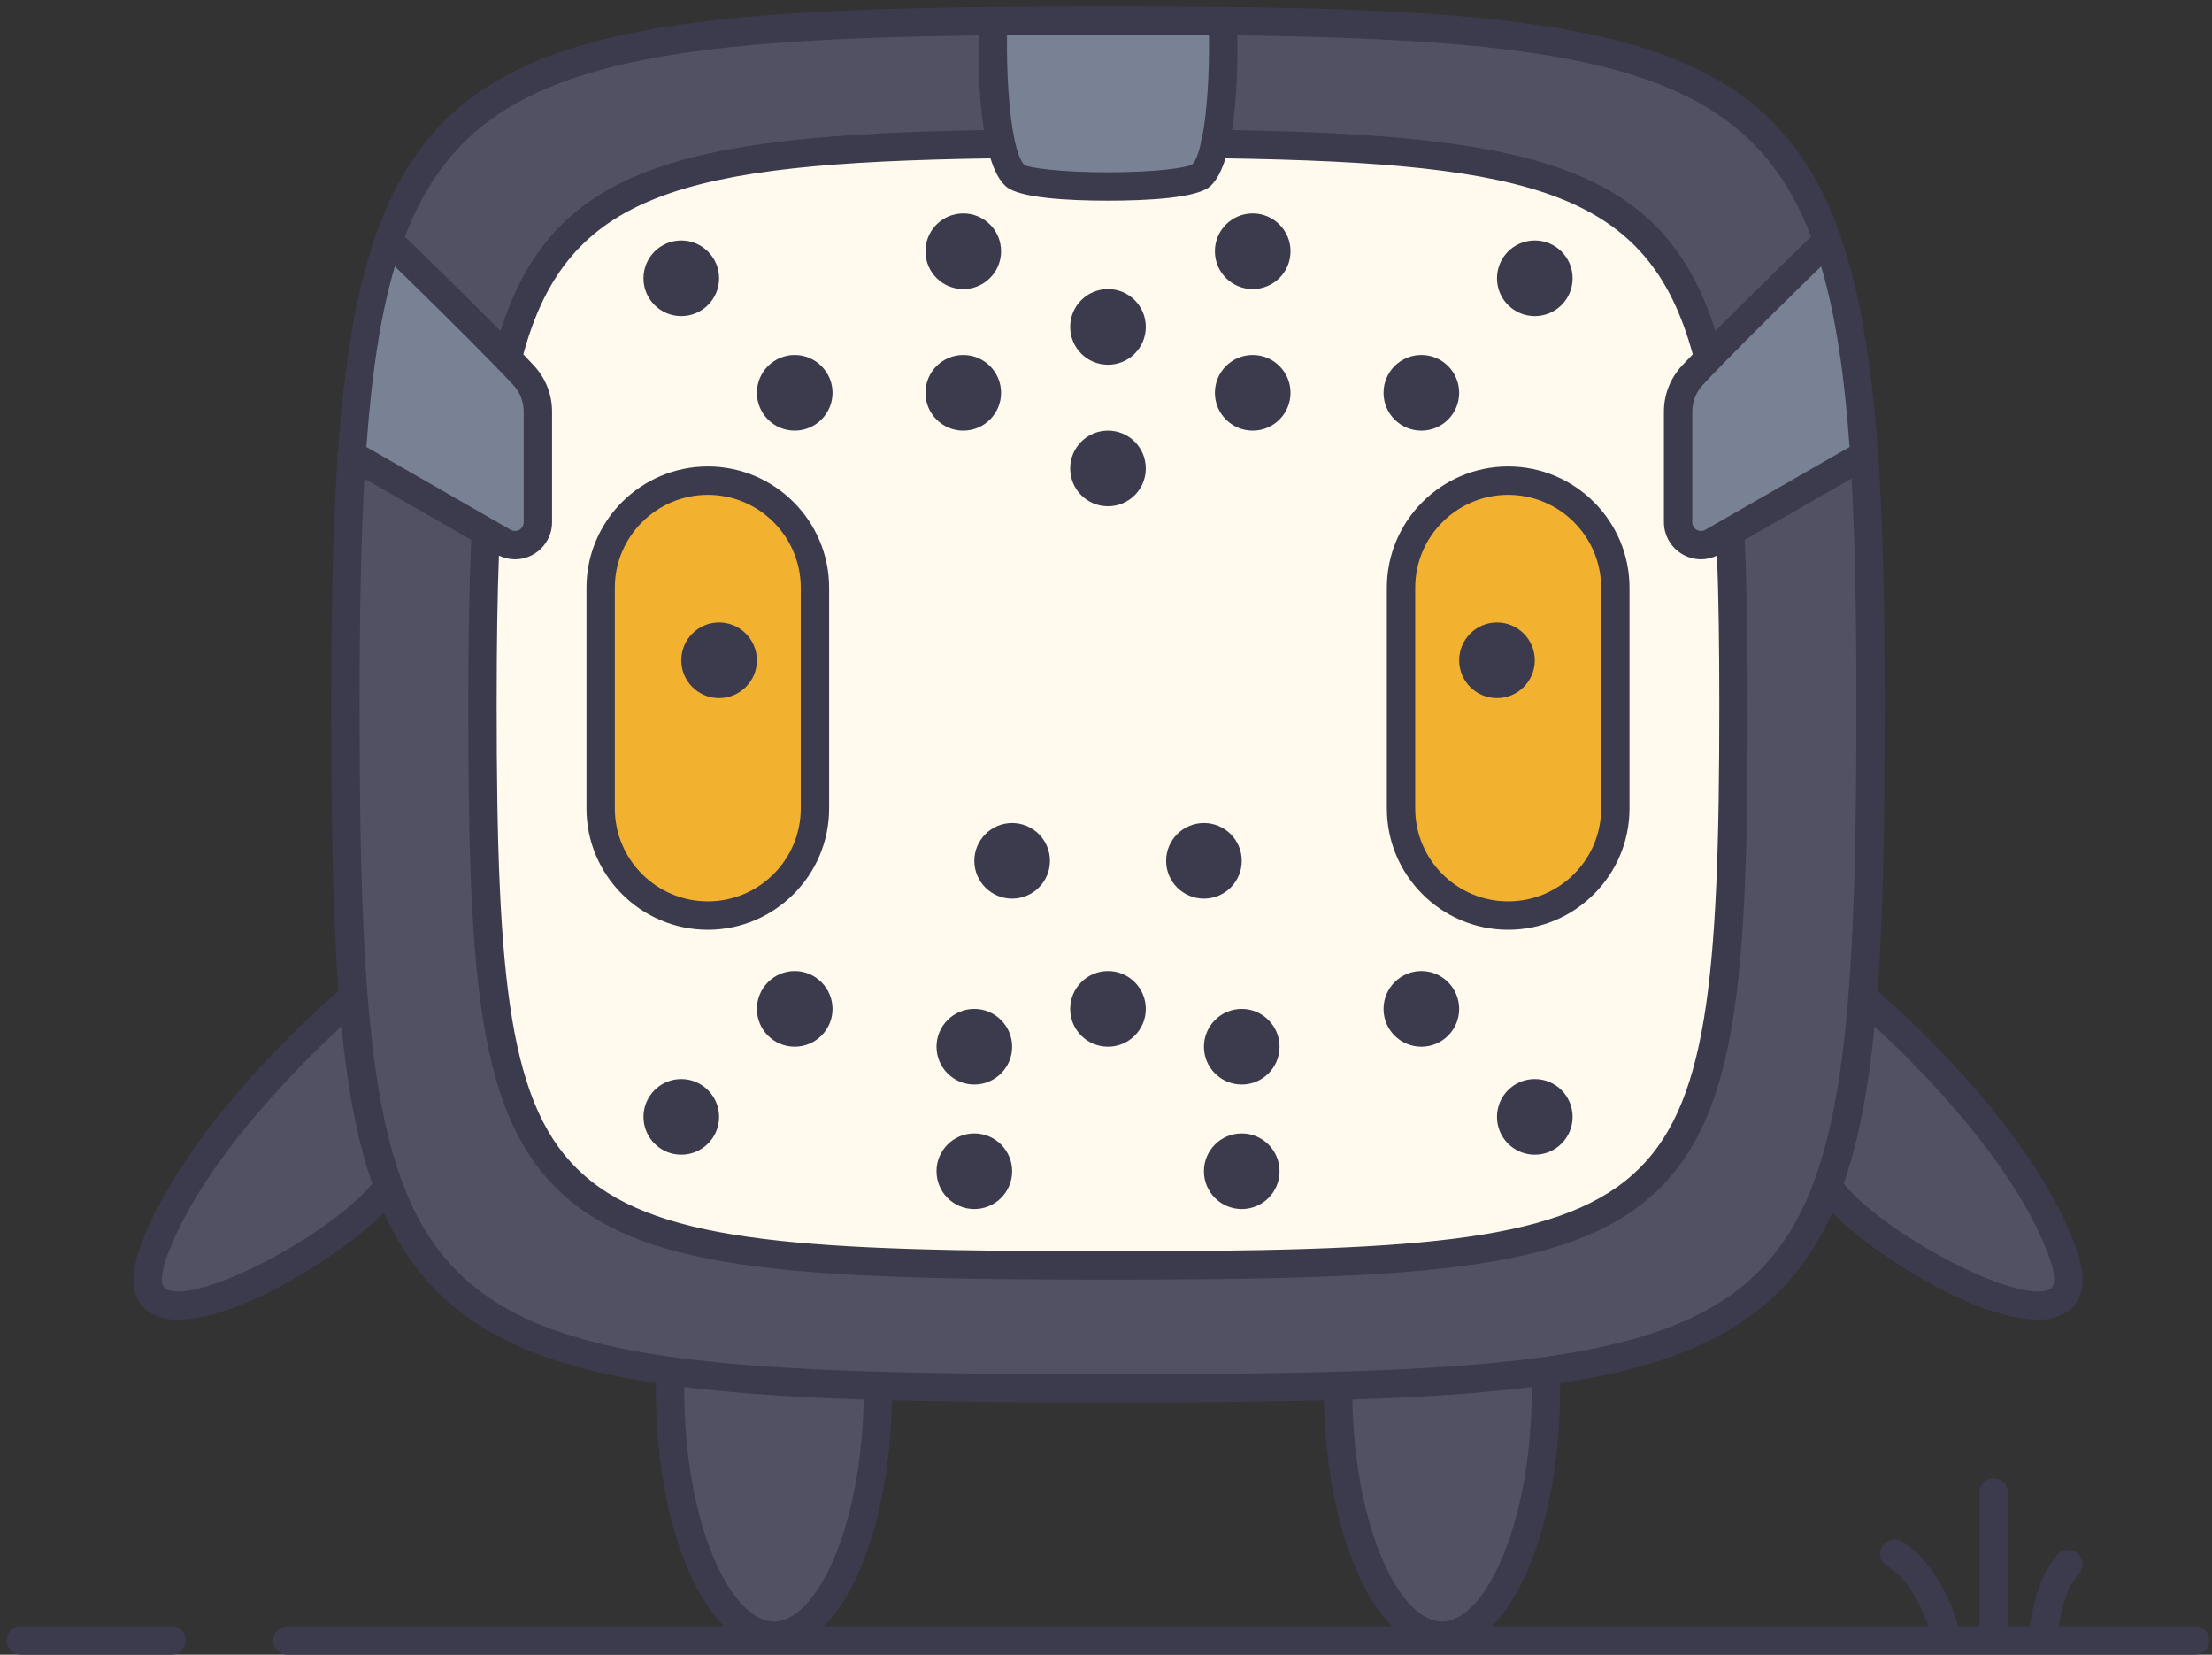 <?xml version="1.0" encoding="UTF-8" standalone="no"?>
<svg width="234px" height="175px" viewBox="0 0 234 175" version="1.1" xmlns="http://www.w3.org/2000/svg" xmlns:xlink="http://www.w3.org/1999/xlink">
    <rect x="0" y="0" width="234" height="175" fill="#333333" stroke="none"/>
    <!-- Generator: Sketch 39.1 (31720) - http://www.bohemiancoding.com/sketch -->
    <title>Slice 1</title>
    <desc>Created with Sketch.</desc>
    <defs></defs>
    <g id="Page-1" stroke="none" stroke-width="1" fill="none" fill-rule="evenodd">
        <path d="M180.993,35.153 C175.527,17.814 161.579,14.793 130.321,14.262 L129.746,14.252 L129.836,13.683 C130.417,10.039 130.433,5.897 130.39,3.752 L130.38,3.236 L130.896,3.243 C160.566,3.634 177.291,5.621 186.356,15.393 C188.726,17.933 190.591,21.028 192.057,24.854 L192.176,25.164 L191.937,25.393 C190.296,26.967 185.667,31.473 181.825,35.354 L181.242,35.943 L180.993,35.153 L180.993,35.153 Z M52.595,35.354 C48.773,31.492 44.133,26.975 42.483,25.393 L42.244,25.164 L42.363,24.854 C43.822,21.046 45.687,17.952 48.063,15.393 C57.14,5.621 73.861,3.634 103.523,3.243 L104.038,3.236 L104.03,3.75 C103.988,6.434 104.05,10.335 104.584,13.683 L104.674,14.252 L104.099,14.262 C72.841,14.793 58.893,17.814 53.427,35.153 L53.178,35.944 L52.595,35.354 L52.595,35.354 Z M18.838,137.1 C18.232,137.1 17.731,137 17.349,136.8 C16.462,136.33 16.395,135 17.148,132.84 C20.808,122.66 31.398,112.21 35.782,108.18 L36.52,107.51 L36.618,108.5 C37.285,115.28 38.344,120.68 39.853,125.02 L39.944,125.28 L39.766,125.5 C35.663,130.49 23.732,137.1 18.838,137.1 C18.837,137.1 18.838,137.1 18.838,137.1 L18.838,137.1 Z M215.58,137.1 C210.687,137.1 198.757,130.48 194.654,125.5 L194.476,125.28 L194.567,125.02 C196.076,120.68 197.135,115.28 197.802,108.5 L197.9,107.51 L198.638,108.18 C203.017,112.19 213.599,122.62 217.271,132.83 C217.805,134.31 218.204,136.2 217.071,136.8 C216.688,137 216.186,137.1 215.581,137.1 L215.58,137.1 L215.58,137.1 Z M117.21,145.83 C78.57,145.83 59.248,144.84 49.038,135.79 C39.138,127 37.54,110.53 37.54,74.502 C37.54,64.474 37.702,56.875 38.051,50.585 L38.096,49.776 L50.362,56.81 L50.349,57.115 C50.136,61.9 50.04,67.262 50.04,74.502 C50.04,103.55 51.031,118.11 60.092,126.14 C68.924,133.98 85.044,134.83 117.21,134.83 C149.375,134.83 165.496,133.98 174.338,126.14 C183.39,118.11 184.38,103.55 184.38,74.502 C184.38,67.262 184.284,61.899 184.071,57.115 L184.058,56.81 L196.324,49.776 L196.369,50.585 C196.718,56.875 196.88,64.474 196.88,74.502 C196.88,110.53 195.282,127 185.382,135.79 C175.172,144.84 155.85,145.83 117.21,145.83 L117.21,145.83 Z M81.88,172 C77.051,172 71.88,161.89 71.88,146.83 L71.88,146.13 L72.441,146.2 C77.58,146.84 83.777,147.27 91.387,147.52 L91.88,147.54 L91.87,148.03 C91.591,162.37 86.479,172 81.88,172 L81.88,172 Z M152.54,172 C147.938,172 142.829,162.37 142.56,148.03 L142.551,147.54 L143.043,147.52 C150.647,147.27 156.841,146.84 161.979,146.2 L162.54,146.13 L162.54,146.83 C162.54,161.89 157.369,172 152.54,172 L152.54,172 Z" id="Fill-81" fill="#515163"></path>
        <path d="M76.07,66.333 C74.141,66.333 72.57,67.903 72.57,69.833 C72.57,71.762 74.141,73.333 76.07,73.333 C78,73.333 79.57,71.762 79.57,69.833 C79.57,67.903 78,66.333 76.07,66.333 L76.07,66.333 Z M74.88,95.83 C69.179,95.83 64.54,91.2 64.54,85.5 L64.54,62.163 C64.54,56.466 69.179,51.833 74.88,51.833 C80.576,51.833 85.21,56.466 85.21,62.163 L85.21,85.5 C85.21,91.2 80.576,95.83 74.88,95.83 L74.88,95.83 Z M158.36,66.333 C156.431,66.333 154.86,67.903 154.86,69.833 C154.86,71.762 156.431,73.333 158.36,73.333 C160.29,73.333 161.86,71.762 161.86,69.833 C161.86,67.903 160.29,66.333 158.36,66.333 L158.36,66.333 Z M159.54,95.83 C153.844,95.83 149.21,91.2 149.21,85.5 L149.21,62.163 C149.21,56.466 153.844,51.833 159.54,51.833 C165.241,51.833 169.88,56.466 169.88,62.163 L169.88,85.5 C169.88,91.2 165.241,95.83 159.54,95.83 L159.54,95.83 Z" id="Fill-82" fill="#F3B130"></path>
        <path d="M117.21,18.722 C112.493,18.722 108.9,18.305 108.152,17.903 L108.1,17.875 L108.055,17.833 C107.587,17.412 107.207,16.529 106.893,15.133 C106.878,15.03 106.867,14.985 106.845,14.917 C106.273,12.231 105.967,7.955 106.03,3.705 L106.038,3.216 L106.525,3.212 C109.927,3.182 113.479,3.163 117.21,3.163 C120.942,3.163 124.494,3.172 127.896,3.212 L128.382,3.218 L128.39,3.705 C128.453,7.866 128.17,12.083 127.65,14.709 L127.638,14.776 L127.607,14.836 C127.556,14.939 127.527,15.07 127.519,15.237 C127.215,16.594 126.863,17.393 126.432,17.777 C125.6,18.276 122.217,18.722 117.21,18.722 L117.21,18.722 Z M54.48,56.653 C54.229,56.653 53.984,56.588 53.771,56.467 L38.238,47.55 L38.261,47.237 C38.841,39.142 39.803,33.039 41.29,28.03 L41.525,27.238 L42.118,27.814 C44.166,29.806 49.313,34.833 52.858,38.484 C52.944,38.589 53.003,38.646 53.061,38.697 C53.671,39.317 54.205,39.88 54.658,40.375 C55.458,41.231 55.9,42.353 55.9,43.533 L55.9,55.233 C55.9,55.727 55.632,56.197 55.2,56.459 C54.976,56.588 54.73,56.653 54.48,56.653 L54.48,56.653 Z M179.943,56.653 C179.698,56.653 179.454,56.589 179.238,56.47 C178.788,56.198 178.52,55.728 178.52,55.233 L178.52,43.533 C178.52,42.365 178.961,41.244 179.762,40.374 L179.938,40.185 C180.357,39.739 180.822,39.242 181.334,38.722 C181.432,38.641 181.476,38.589 181.526,38.524 C185.106,34.833 190.254,29.806 192.302,27.814 L192.895,27.238 L193.13,28.03 C194.617,33.039 195.579,39.142 196.159,47.237 L196.182,47.55 L180.649,56.466 C180.436,56.588 180.191,56.653 179.943,56.653 L179.943,56.653 Z" id="Fill-83" fill="#788294"></path>
        <path d="M101.9,23.073 C99.971,23.073 98.4,24.643 98.4,26.573 C98.4,28.502 99.971,30.073 101.9,30.073 C103.83,30.073 105.4,28.502 105.4,26.573 C105.4,24.643 103.83,23.073 101.9,23.073 L101.9,23.073 Z M132.52,23.073 C130.59,23.073 129.02,24.643 129.02,26.573 C129.02,28.502 130.59,30.073 132.52,30.073 C134.449,30.073 136.02,28.502 136.02,26.573 C136.02,24.643 134.449,23.073 132.52,23.073 L132.52,23.073 Z M72.07,25.932 C70.141,25.932 68.57,27.502 68.57,29.432 C68.57,31.362 70.141,32.932 72.07,32.932 C74,32.932 75.57,31.362 75.57,29.432 C75.57,27.502 74,25.932 72.07,25.932 L72.07,25.932 Z M162.36,25.932 C160.431,25.932 158.86,27.502 158.86,29.432 C158.86,31.362 160.431,32.932 162.36,32.932 C164.29,32.932 165.86,31.362 165.86,29.432 C165.86,27.502 164.29,25.932 162.36,25.932 L162.36,25.932 Z M117.21,31.073 C115.28,31.073 113.71,32.643 113.71,34.573 C113.71,36.502 115.28,38.073 117.21,38.073 C119.14,38.073 120.71,36.502 120.71,34.573 C120.71,32.643 119.14,31.073 117.21,31.073 L117.21,31.073 Z M84.07,38.042 C82.141,38.042 80.57,39.613 80.57,41.542 C80.57,43.472 82.141,45.042 84.07,45.042 C86,45.042 87.57,43.472 87.57,41.542 C87.57,39.613 86,38.042 84.07,38.042 L84.07,38.042 Z M101.9,38.042 C99.971,38.042 98.4,39.613 98.4,41.542 C98.4,43.472 99.971,45.042 101.9,45.042 C103.83,45.042 105.4,43.472 105.4,41.542 C105.4,39.613 103.83,38.042 101.9,38.042 L101.9,38.042 Z M132.52,38.042 C130.59,38.042 129.02,39.613 129.02,41.542 C129.02,43.472 130.59,45.042 132.52,45.042 C134.449,45.042 136.02,43.472 136.02,41.542 C136.02,39.613 134.449,38.042 132.52,38.042 L132.52,38.042 Z M150.36,38.042 C148.431,38.042 146.86,39.613 146.86,41.542 C146.86,43.472 148.431,45.042 150.36,45.042 C152.29,45.042 153.86,43.472 153.86,41.542 C153.86,39.613 152.29,38.042 150.36,38.042 L150.36,38.042 Z M117.21,46.042 C115.28,46.042 113.71,47.613 113.71,49.542 C113.71,51.472 115.28,53.042 117.21,53.042 C119.14,53.042 120.71,51.472 120.71,49.542 C120.71,47.613 119.14,46.042 117.21,46.042 L117.21,46.042 Z M107.07,87.54 C105.141,87.54 103.57,89.11 103.57,91.04 C103.57,92.97 105.141,94.54 107.07,94.54 C109,94.54 110.57,92.97 110.57,91.04 C110.57,89.11 109,87.54 107.07,87.54 L107.07,87.54 Z M127.36,87.54 C125.431,87.54 123.86,89.11 123.86,91.04 C123.86,92.97 125.431,94.54 127.36,94.54 C129.29,94.54 130.86,92.97 130.86,91.04 C130.86,89.11 129.29,87.54 127.36,87.54 L127.36,87.54 Z M74.88,49.833 C68.075,49.833 62.54,55.364 62.54,62.163 L62.54,85.5 C62.54,92.3 68.075,97.83 74.88,97.83 C81.679,97.83 87.21,92.3 87.21,85.5 L87.21,62.163 C87.21,55.364 81.679,49.833 74.88,49.833 L74.88,49.833 Z M159.54,49.833 C152.741,49.833 147.21,55.364 147.21,62.163 L147.21,85.5 C147.21,92.3 152.741,97.83 159.54,97.83 C166.345,97.83 171.88,92.3 171.88,85.5 L171.88,62.163 C171.88,55.364 166.345,49.833 159.54,49.833 L159.54,49.833 Z M84.07,103.2 C82.141,103.2 80.57,104.77 80.57,106.7 C80.57,108.63 82.141,110.2 84.07,110.2 C86,110.2 87.57,108.63 87.57,106.7 C87.57,104.77 86,103.2 84.07,103.2 L84.07,103.2 Z M117.21,103.2 C115.28,103.2 113.71,104.77 113.71,106.7 C113.71,108.63 115.28,110.2 117.21,110.2 C119.14,110.2 120.71,108.63 120.71,106.7 C120.71,104.77 119.14,103.2 117.21,103.2 L117.21,103.2 Z M150.36,103.2 C148.431,103.2 146.86,104.77 146.86,106.7 C146.86,108.63 148.431,110.2 150.36,110.2 C152.29,110.2 153.86,108.63 153.86,106.7 C153.86,104.77 152.29,103.2 150.36,103.2 L150.36,103.2 Z M103.07,107.2 C101.141,107.2 99.57,108.77 99.57,110.7 C99.57,112.63 101.141,114.2 103.07,114.2 C105,114.2 106.57,112.63 106.57,110.7 C106.57,108.77 105,107.2 103.07,107.2 L103.07,107.2 Z M131.36,107.2 C129.431,107.2 127.86,108.77 127.86,110.7 C127.86,112.63 129.431,114.2 131.36,114.2 C133.29,114.2 134.86,112.63 134.86,110.7 C134.86,108.77 133.29,107.2 131.36,107.2 L131.36,107.2 Z M72.07,114.62 C70.141,114.62 68.57,116.19 68.57,118.12 C68.57,120.05 70.141,121.62 72.07,121.62 C74,121.62 75.57,120.05 75.57,118.12 C75.57,116.19 74,114.62 72.07,114.62 L72.07,114.62 Z M162.36,114.62 C160.431,114.62 158.86,116.19 158.86,118.12 C158.86,120.05 160.431,121.62 162.36,121.62 C164.29,121.62 165.86,120.05 165.86,118.12 C165.86,116.19 164.29,114.62 162.36,114.62 L162.36,114.62 Z M103.07,120.37 C101.141,120.37 99.57,121.94 99.57,123.87 C99.57,125.8 101.141,127.37 103.07,127.37 C105,127.37 106.57,125.8 106.57,123.87 C106.57,121.94 105,120.37 103.07,120.37 L103.07,120.37 Z M131.36,120.37 C129.431,120.37 127.86,121.94 127.86,123.87 C127.86,125.8 129.431,127.37 131.36,127.37 C133.29,127.37 134.86,125.8 134.86,123.87 C134.86,121.94 133.29,120.37 131.36,120.37 L131.36,120.37 Z M117.21,132.83 C85.562,132.83 69.74,132.02 61.418,124.64 C53.343,117.49 52.04,104 52.04,74.502 C52.04,68.159 52.116,63.151 52.28,58.744 L52.309,57.993 L52.99,58.308 C53.477,58.534 53.992,58.653 54.48,58.653 C55.078,58.653 55.669,58.493 56.188,58.191 C57.245,57.58 57.9,56.446 57.9,55.233 L57.9,43.533 C57.9,41.857 57.27,40.251 56.123,39.012 C55.797,38.657 55.426,38.267 55.045,37.867 L54.852,37.663 L54.878,37.34 C59.597,20.013 72.054,16.752 104.772,16.252 L105.146,16.247 L105.258,16.604 C105.664,17.906 106.163,18.826 106.741,19.338 C107.741,20.217 111.558,20.722 117.21,20.722 C122.862,20.722 126.679,20.217 127.68,19.337 C128.257,18.826 128.756,17.906 129.162,16.604 L129.273,16.247 L129.647,16.252 C162.365,16.752 174.822,20.013 179.553,37.34 L179.628,37.617 L179.428,37.822 C179.021,38.238 178.635,38.644 178.298,39.01 C177.15,40.251 176.52,41.857 176.52,43.533 L176.52,55.233 C176.52,56.447 177.175,57.58 178.23,58.19 C178.759,58.493 179.354,58.653 179.95,58.653 C180.441,58.653 180.951,58.535 181.426,58.31 L182.111,57.987 L182.14,58.744 C182.304,63.151 182.38,68.159 182.38,74.502 C182.38,104 181.078,117.49 173.012,124.64 C164.68,132.02 148.858,132.83 117.21,132.83 L117.21,132.83 Z" id="Fill-84" fill="#FFFAED"></path>
        <path d="M18.15,172 L2.21,172 C1.38,172 0.71,172.67 0.71,173.5 C0.71,174.32 1.38,175 2.21,175 L18.15,175 C18.98,175 19.65,174.32 19.65,173.5 C19.65,172.67 18.98,172 18.15,172 L18.15,172 Z M162.04,146.83 L162.04,146.69 C156.59,147.37 150.31,147.78 143.06,148.02 C143.32,161.91 148.17,171.5 152.54,171.5 C157.04,171.5 162.04,161.37 162.04,146.83 L162.04,146.83 Z M147.27,172 C143.13,167.83 140.27,158.86 140.06,148.1 C133.29,148.28 125.71,148.33 117.21,148.33 C108.71,148.33 101.14,148.28 94.36,148.1 C94.15,158.86 91.29,167.83 87.15,172 L147.27,172 L147.27,172 Z M91.37,148.02 C84.11,147.78 77.83,147.37 72.38,146.69 L72.38,146.83 C72.38,161.37 77.38,171.5 81.88,171.5 C86.25,171.5 91.1,161.91 91.37,148.02 L91.37,148.02 Z M117.21,145.33 C155.72,145.33 174.97,144.35 185.05,135.41 C194.8,126.76 196.38,110.37 196.38,74.502 C196.38,65.373 196.25,57.472 195.87,50.613 L184.57,57.092 C184.78,61.792 184.88,67.203 184.88,74.502 C184.88,103.7 183.87,118.35 174.67,126.51 C165.7,134.46 149.51,135.33 117.21,135.33 C84.92,135.33 68.72,134.46 59.76,126.51 C50.55,118.35 49.54,103.7 49.54,74.502 C49.54,67.203 49.64,61.792 49.85,57.092 L38.55,50.613 C38.17,57.472 38.04,65.373 38.04,74.502 C38.04,110.37 39.62,126.76 49.37,135.41 C59.45,144.35 78.7,145.33 117.21,145.33 L117.21,145.33 Z M39.38,125.18 C37.79,120.61 36.77,115.14 36.12,108.55 C32.23,112.12 21.3,122.77 17.62,133 C17.32,133.86 16.7,135.89 17.58,136.35 C20.79,138.03 34.82,130.72 39.38,125.18 L39.38,125.18 Z M38.76,47.273 L54.02,56.033 C54.3,56.193 54.66,56.193 54.94,56.033 C55.22,55.863 55.4,55.563 55.4,55.233 L55.4,43.533 C55.4,42.483 55.01,41.483 54.29,40.712 C53.84,40.222 53.31,39.663 52.73,39.073 C52.65,39.002 52.57,38.922 52.5,38.833 C49.17,35.403 44.32,30.653 41.77,28.172 C40.24,33.323 39.31,39.592 38.76,47.273 L38.76,47.273 Z M42.83,25.033 C44.57,26.703 49.19,31.203 52.95,35.002 C58.35,17.873 71.71,14.313 104.09,13.762 C103.54,10.313 103.49,6.292 103.53,3.743 C74.02,4.132 57.31,6.172 48.43,15.733 C46.09,18.252 44.26,21.302 42.83,25.033 L42.83,25.033 Z M104.78,16.752 C72.04,17.252 59.99,20.472 55.36,37.472 C55.76,37.892 56.15,38.302 56.49,38.672 C57.72,40.002 58.4,41.722 58.4,43.533 L58.4,55.233 C58.4,56.623 57.65,57.922 56.44,58.623 C55.84,58.972 55.16,59.153 54.48,59.153 C53.9,59.153 53.32,59.012 52.78,58.762 C52.62,63.063 52.54,68.033 52.54,74.502 C52.54,103.84 53.82,117.24 61.75,124.26 C69.94,131.53 85.69,132.33 117.21,132.33 C148.73,132.33 164.48,131.53 172.68,124.26 C180.6,117.24 181.88,103.84 181.88,74.502 C181.88,68.033 181.8,63.063 181.64,58.762 C181.11,59.012 180.53,59.153 179.95,59.153 C179.27,59.153 178.59,58.972 177.98,58.623 C176.77,57.922 176.02,56.623 176.02,55.233 L176.02,43.533 C176.02,41.722 176.7,40.002 177.93,38.672 C178.27,38.302 178.66,37.892 179.07,37.472 C174.43,20.472 162.38,17.252 129.64,16.752 C129.24,18.033 128.71,19.092 128.01,19.712 C126.6,20.953 121.36,21.222 117.21,21.222 C113.06,21.222 107.82,20.953 106.41,19.712 C105.71,19.092 105.18,18.033 104.78,16.752 L104.78,16.752 Z M107.32,14.762 C107.35,14.852 107.37,14.932 107.38,15.023 C107.65,16.222 107.99,17.102 108.39,17.462 C108.91,17.743 112.05,18.222 117.21,18.222 C122.37,18.222 125.52,17.743 126.1,17.403 C126.46,17.083 126.77,16.302 127.02,15.222 L127.02,15.212 C127.03,14.993 127.07,14.792 127.16,14.613 C127.7,11.882 127.95,7.663 127.89,3.712 C124.49,3.672 120.94,3.663 117.21,3.663 C113.48,3.663 109.93,3.682 106.53,3.712 C106.47,7.733 106.74,12.023 107.32,14.762 L107.32,14.762 Z M130.33,13.762 C162.71,14.313 176.07,17.873 181.47,35.002 C185.23,31.203 189.85,26.703 191.59,25.033 C190.16,21.302 188.34,18.252 185.99,15.733 C177.12,6.172 160.41,4.132 130.89,3.743 C130.94,6.292 130.88,10.313 130.33,13.762 L130.33,13.762 Z M192.65,28.172 C190.1,30.653 185.25,35.403 181.92,38.833 C181.85,38.922 181.78,39.002 181.69,39.073 C181.11,39.663 180.59,40.222 180.13,40.712 C179.42,41.483 179.02,42.483 179.02,43.533 L179.02,55.233 C179.02,55.563 179.2,55.863 179.48,56.033 C179.77,56.193 180.12,56.193 180.4,56.033 L195.66,47.273 C195.11,39.592 194.18,33.323 192.65,28.172 L192.65,28.172 Z M198.3,108.55 C197.65,115.14 196.63,120.61 195.04,125.18 C199.6,130.72 213.62,138.03 216.84,136.35 C217.72,135.89 217.11,133.86 216.8,133 C213.12,122.76 202.19,112.11 198.3,108.55 L198.3,108.55 Z M233.71,173.5 C233.71,174.32 233.04,175 232.21,175 L30.4,175 C29.57,175 28.9,174.32 28.9,173.5 C28.9,172.67 29.57,172 30.4,172 L76.6,172 C72.3,167.67 69.38,158.15 69.38,146.83 C69.38,146.64 69.39,146.46 69.39,146.28 C59.41,144.76 52.43,142.14 47.38,137.66 C44.51,135.11 42.31,132.03 40.61,128.26 C35.72,133.14 25.06,139.57 18.85,139.57 C17.83,139.57 16.93,139.39 16.19,139.01 C14.69,138.23 13.22,136.38 14.8,131.99 C19.55,118.76 34.92,105.58 35.57,105.02 C35.65,104.96 35.72,104.91 35.8,104.86 C35.19,96.52 35.04,86.52 35.04,74.502 C35.04,65.403 35.18,57.432 35.59,50.432 C35.63,49.722 35.67,49.023 35.72,48.333 C35.69,48.113 35.7,47.873 35.77,47.653 C36.43,38.493 37.61,31.113 39.65,25.163 C39.68,25.012 39.73,24.863 39.81,24.722 C46.96,4.533 64.29,1.172 105.05,0.722 C108.89,0.682 112.94,0.663 117.21,0.663 C121.49,0.663 125.54,0.682 129.37,0.722 C170.13,1.172 187.46,4.533 194.62,24.722 C194.69,24.863 194.74,25.012 194.77,25.163 C196.81,31.113 198,38.493 198.65,47.653 C198.72,47.873 198.73,48.113 198.7,48.333 C198.75,49.023 198.79,49.722 198.83,50.432 C199.24,57.432 199.38,65.403 199.38,74.502 C199.38,86.52 199.24,96.52 198.62,104.86 C198.7,104.91 198.78,104.96 198.85,105.02 C199.5,105.58 214.88,118.76 219.62,131.99 C221.2,136.38 219.73,138.23 218.23,139.01 C217.49,139.39 216.59,139.57 215.57,139.57 C209.36,139.57 198.7,133.14 193.82,128.26 C192.12,132.03 189.91,135.11 187.04,137.66 C181.99,142.14 175.01,144.76 165.04,146.28 L165.04,146.83 C165.04,158.15 162.12,167.67 157.82,172 L204.03,172 C203.23,169.81 201.75,166.81 199.66,165.64 C198.94,165.23 198.68,164.32 199.09,163.59 C199.5,162.87 200.41,162.62 201.13,163.02 C204.63,164.99 206.49,169.78 207.19,172 L209.4,172 L209.4,157.83 C209.4,157 210.07,156.33 210.9,156.33 C211.73,156.33 212.4,157 212.4,157.83 L212.4,172 L214.74,172 C214.96,170.31 215.64,166.65 217.69,164.4 C218.25,163.79 219.2,163.75 219.81,164.3 C220.42,164.86 220.47,165.81 219.91,166.42 C218.63,167.83 218.02,170.37 217.77,172 L232.21,172 C233.04,172 233.71,172.67 233.71,173.5 L233.71,173.5 Z M65.04,85.5 C65.04,90.92 69.46,95.33 74.88,95.33 C80.3,95.33 84.71,90.92 84.71,85.5 L84.71,62.163 C84.71,56.743 80.3,52.333 74.88,52.333 C69.46,52.333 65.04,56.743 65.04,62.163 L65.04,85.5 L65.04,85.5 Z M62.04,85.5 L62.04,62.163 C62.04,55.092 67.8,49.333 74.88,49.333 C81.95,49.333 87.71,55.092 87.71,62.163 L87.71,85.5 C87.71,92.57 81.95,98.33 74.88,98.33 C67.8,98.33 62.04,92.57 62.04,85.5 L62.04,85.5 Z M72.07,114.12 C69.86,114.12 68.07,115.91 68.07,118.12 C68.07,120.33 69.86,122.12 72.07,122.12 C74.27,122.12 76.07,120.33 76.07,118.12 C76.07,115.91 74.27,114.12 72.07,114.12 L72.07,114.12 Z M72.07,33.432 C74.27,33.432 76.07,31.642 76.07,29.432 C76.07,27.222 74.27,25.432 72.07,25.432 C69.86,25.432 68.07,27.222 68.07,29.432 C68.07,31.642 69.86,33.432 72.07,33.432 L72.07,33.432 Z M76.07,73.833 C78.27,73.833 80.07,72.042 80.07,69.833 C80.07,67.623 78.27,65.833 76.07,65.833 C73.86,65.833 72.07,67.623 72.07,69.833 C72.07,72.042 73.86,73.833 76.07,73.833 L76.07,73.833 Z M84.07,102.7 C81.86,102.7 80.07,104.5 80.07,106.7 C80.07,108.91 81.86,110.7 84.07,110.7 C86.27,110.7 88.07,108.91 88.07,106.7 C88.07,104.5 86.27,102.7 84.07,102.7 L84.07,102.7 Z M84.07,45.542 C86.27,45.542 88.07,43.752 88.07,41.542 C88.07,39.333 86.27,37.542 84.07,37.542 C81.86,37.542 80.07,39.333 80.07,41.542 C80.07,43.752 81.86,45.542 84.07,45.542 L84.07,45.542 Z M101.9,45.542 C104.11,45.542 105.9,43.752 105.9,41.542 C105.9,39.333 104.11,37.542 101.9,37.542 C99.69,37.542 97.9,39.333 97.9,41.542 C97.9,43.752 99.69,45.542 101.9,45.542 L101.9,45.542 Z M101.9,30.573 C104.11,30.573 105.9,28.783 105.9,26.573 C105.9,24.363 104.11,22.573 101.9,22.573 C99.69,22.573 97.9,24.363 97.9,26.573 C97.9,28.783 99.69,30.573 101.9,30.573 L101.9,30.573 Z M103.07,119.87 C100.86,119.87 99.07,121.66 99.07,123.87 C99.07,126.08 100.86,127.87 103.07,127.87 C105.27,127.87 107.07,126.08 107.07,123.87 C107.07,121.66 105.27,119.87 103.07,119.87 L103.07,119.87 Z M103.07,106.7 C100.86,106.7 99.07,108.5 99.07,110.7 C99.07,112.91 100.86,114.7 103.07,114.7 C105.27,114.7 107.07,112.91 107.07,110.7 C107.07,108.5 105.27,106.7 103.07,106.7 L103.07,106.7 Z M103.07,91.04 C103.07,93.25 104.86,95.04 107.07,95.04 C109.27,95.04 111.07,93.25 111.07,91.04 C111.07,88.83 109.27,87.04 107.07,87.04 C104.86,87.04 103.07,88.83 103.07,91.04 L103.07,91.04 Z M117.21,110.7 C119.42,110.7 121.21,108.91 121.21,106.7 C121.21,104.5 119.42,102.7 117.21,102.7 C115,102.7 113.21,104.5 113.21,106.7 C113.21,108.91 115,110.7 117.21,110.7 L117.21,110.7 Z M117.21,53.542 C119.42,53.542 121.21,51.752 121.21,49.542 C121.21,47.333 119.42,45.542 117.21,45.542 C115,45.542 113.21,47.333 113.21,49.542 C113.21,51.752 115,53.542 117.21,53.542 L117.21,53.542 Z M117.21,38.573 C119.42,38.573 121.21,36.783 121.21,34.573 C121.21,32.363 119.42,30.573 117.21,30.573 C115,30.573 113.21,32.363 113.21,34.573 C113.21,36.783 115,38.573 117.21,38.573 L117.21,38.573 Z M127.36,95.04 C129.57,95.04 131.36,93.25 131.36,91.04 C131.36,88.83 129.57,87.04 127.36,87.04 C125.15,87.04 123.36,88.83 123.36,91.04 C123.36,93.25 125.15,95.04 127.36,95.04 L127.36,95.04 Z M131.36,119.87 C129.15,119.87 127.36,121.66 127.36,123.87 C127.36,126.08 129.15,127.87 131.36,127.87 C133.57,127.87 135.36,126.08 135.36,123.87 C135.36,121.66 133.57,119.87 131.36,119.87 L131.36,119.87 Z M131.36,106.7 C129.15,106.7 127.36,108.5 127.36,110.7 C127.36,112.91 129.15,114.7 131.36,114.7 C133.57,114.7 135.36,112.91 135.36,110.7 C135.36,108.5 133.57,106.7 131.36,106.7 L131.36,106.7 Z M132.52,45.542 C134.73,45.542 136.52,43.752 136.52,41.542 C136.52,39.333 134.73,37.542 132.52,37.542 C130.31,37.542 128.52,39.333 128.52,41.542 C128.52,43.752 130.31,45.542 132.52,45.542 L132.52,45.542 Z M132.52,30.573 C134.73,30.573 136.52,28.783 136.52,26.573 C136.52,24.363 134.73,22.573 132.52,22.573 C130.31,22.573 128.52,24.363 128.52,26.573 C128.52,28.783 130.31,30.573 132.52,30.573 L132.52,30.573 Z M159.54,52.333 C154.12,52.333 149.71,56.743 149.71,62.163 L149.71,85.5 C149.71,90.92 154.12,95.33 159.54,95.33 C164.97,95.33 169.38,90.92 169.38,85.5 L169.38,62.163 C169.38,56.743 164.97,52.333 159.54,52.333 L159.54,52.333 Z M159.54,49.333 C166.62,49.333 172.38,55.092 172.38,62.163 L172.38,85.5 C172.38,92.57 166.62,98.33 159.54,98.33 C152.47,98.33 146.71,92.57 146.71,85.5 L146.71,62.163 C146.71,55.092 152.47,49.333 159.54,49.333 L159.54,49.333 Z M150.36,110.7 C152.57,110.7 154.36,108.91 154.36,106.7 C154.36,104.5 152.57,102.7 150.36,102.7 C148.15,102.7 146.36,104.5 146.36,106.7 C146.36,108.91 148.15,110.7 150.36,110.7 L150.36,110.7 Z M150.36,45.542 C152.57,45.542 154.36,43.752 154.36,41.542 C154.36,39.333 152.57,37.542 150.36,37.542 C148.15,37.542 146.36,39.333 146.36,41.542 C146.36,43.752 148.15,45.542 150.36,45.542 L150.36,45.542 Z M154.36,69.833 C154.36,72.042 156.15,73.833 158.36,73.833 C160.57,73.833 162.36,72.042 162.36,69.833 C162.36,67.623 160.57,65.833 158.36,65.833 C156.15,65.833 154.36,67.623 154.36,69.833 L154.36,69.833 Z M162.36,114.12 C160.15,114.12 158.36,115.91 158.36,118.12 C158.36,120.33 160.15,122.12 162.36,122.12 C164.57,122.12 166.36,120.33 166.36,118.12 C166.36,115.91 164.57,114.12 162.36,114.12 L162.36,114.12 Z M158.36,29.432 C158.36,27.222 160.15,25.432 162.36,25.432 C164.57,25.432 166.36,27.222 166.36,29.432 C166.36,31.642 164.57,33.432 162.36,33.432 C160.15,33.432 158.36,31.642 158.36,29.432 L158.36,29.432 Z" id="Fill-85" fill="#3B3B4D"></path>
    </g>
</svg>